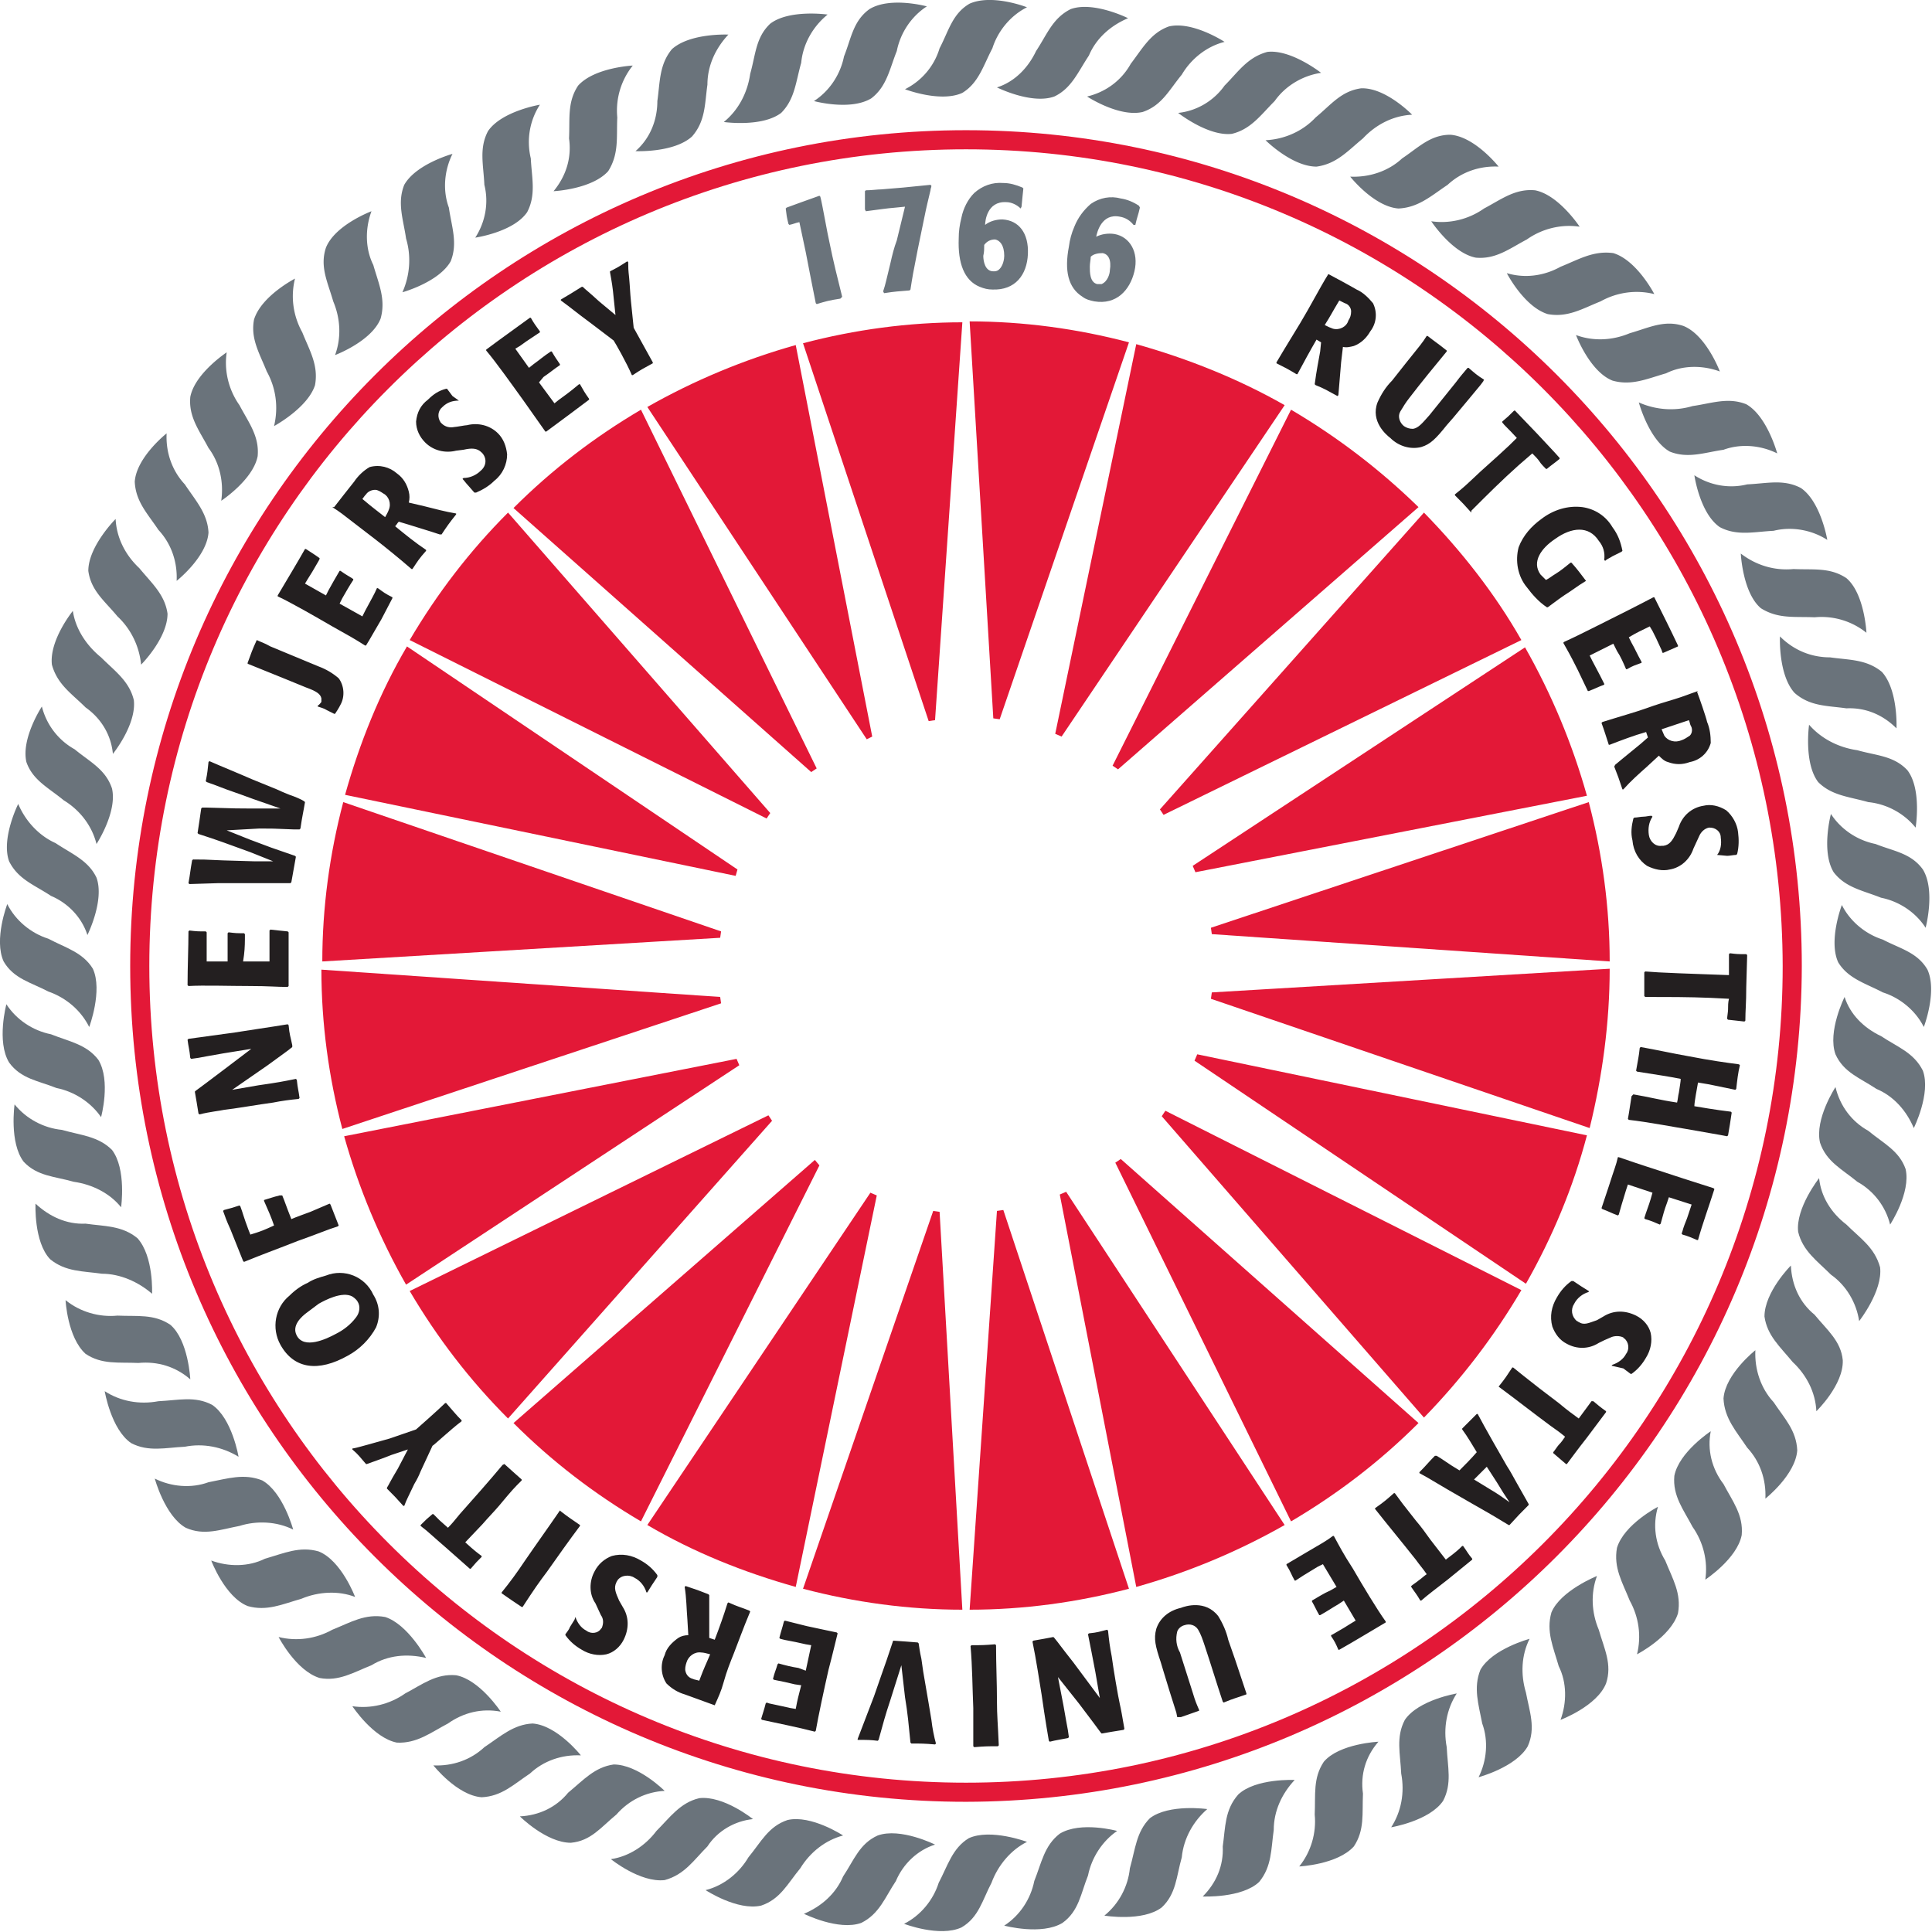 <svg version="1.1" id="Layer_1" xmlns="http://www.w3.org/2000/svg" x="0" y="0" viewBox="0 0 212.2 212.2" xml:space="preserve"><style>.st2{fill:#e31837}.st3{fill-rule:evenodd;clip-rule:evenodd;fill:#6a737b}.st4{fill:none}</style><path d="M145.9 30.1c.4.2 2.6 1.4 3.1 1.7.7.3 1.3.9 1.8 1.5.5 1 .4 2.2-.3 3.1-.4.7-1 1.3-1.8 1.6-.4.1-.8.2-1.2.1l-.2 1.7-.3 3.6-.1.1c-1.1-.6-1.4-.8-2.4-1.2l-.1-.1c.1-.7.1-.9.6-3.6l.1-1-.5-.3c-.7 1.2-1.4 2.5-2.1 3.8h-.1c-1-.6-1.2-.7-2.2-1.2v-.1c1-1.7 2-3.3 2.6-4.3s1.1-1.9 1.6-2.8 1-1.8 1.5-2.6zm.5 6c.7.2 1.5-.2 1.7-.9.2-.3.3-.6.3-1s-.3-.8-.7-.9l-.6-.3c-.9 1.5-.9 1.6-1.6 2.7.4.2.6.3.9.4m16.5 5.8l-.3.4c-.4.5-2.5 3-3 3.6l-.7.8c-1.2 1.5-1.8 2.1-2.8 2.4-1.2.3-2.5-.1-3.4-1-.4-.3-2.2-1.8-1.4-3.9.4-.9.9-1.7 1.6-2.4l1.5-1.9c1.6-2 1.8-2.2 2.3-3h.1c.9.7 1.1.8 2.1 1.6v.1c-1.4 1.7-2.8 3.4-4.1 5.1-.4.5-.7 1-1 1.5-.3.5-.1 1.2.4 1.6.3.2.6.3 1 .3.6-.1 1-.6 1.8-1.5l2.9-3.6c.6-.8.8-1 1.3-1.6h.1c.7.6.9.8 1.7 1.3l-.1.2zm-1.3 14.4c-.8-.9-1-1.1-1.8-1.9v-.1c1-.8 1.1-.9 2.8-2.5l2-1.8c1.1-1 1.3-1.2 2-1.9-1-1.1-1.3-1.3-1.6-1.7v-.1c.6-.5.7-.6 1.3-1.2h.1l2.4 2.5c1.2 1.3 1.8 1.9 2.5 2.7v.1c-.6.5-.8.6-1.4 1.1h-.1c-.1-.1-.6-.6-.7-.8-.2-.3-.5-.6-.8-.9l-1.5 1.3c-1.8 1.6-3.5 3.3-5.2 5v.2zm12.6 7.5c-.5.3-.8.5-1.8 1.2-.8.5-1.6 1.1-2.4 1.7h-.1c-.9-.6-1.6-1.4-2.2-2.2-1-1.2-1.3-2.9-.9-4.4.5-1.3 1.4-2.3 2.5-3.1 1.3-1 2.9-1.5 4.5-1.3 1.4.2 2.6 1 3.3 2.2.6.8.9 1.6 1.1 2.6l-.1.1-1 .5c-.3.2-.6.3-.8.5l-.1-.1c.1-.8-.1-1.5-.6-2.1-1.1-1.7-3-1.5-4.8-.2-1.5 1-2.6 2.5-1.6 3.9l.6.6c.4-.2.6-.4 1.1-.7s1.1-.8 1.6-1.2h.1c.8.9.9 1.1 1.6 2zm3 6.9l-2.6 1.3.3.6c.8 1.5 1 1.9 1.3 2.5v.1c-.8.3-.9.4-1.7.7h-.1l-1.1-2.3c-.9-1.8-1.1-2.1-1.6-3l.1-.1c1.1-.5 1.9-.9 3.7-1.8 2-1 4.6-2.3 6.1-3.1h.1c.9 1.8 1.8 3.6 2.6 5.3v.1c-.7.3-.9.4-1.6.7h-.1l-.1-.3c-.2-.4-.4-.9-.6-1.3l-.4-.8-.3-.5c-1 .5-1.3.6-2.3 1.2l.3.6c.4.7.6 1.2 1.1 2.1v.1c-.8.3-.9.3-1.6.7h-.1c-.3-.7-.6-1.4-1-2l-.4-.8zm9.2 5.3c.2.5 1 2.8 1.1 3.3.3.7.4 1.5.4 2.3-.3 1.1-1.2 1.9-2.3 2.1-.8.3-1.6.3-2.4 0-.4-.1-.7-.4-1-.7l-1.3 1.2c-.9.8-1.8 1.6-2.6 2.5h-.1c-.4-1.2-.5-1.5-.9-2.5l.1-.2c.5-.4.7-.6 2.8-2.3l.8-.7-.2-.6c-1.4.4-2.7.9-4 1.4h-.1c-.4-1.2-.4-1.3-.8-2.4l.1-.1c1.9-.6 3.7-1.1 4.8-1.5s2.1-.7 3.1-1 1.7-.6 2.6-.9l-.1.1zm-3.6 4.8c.4.6 1.2.8 1.9.5.3-.1.6-.3.9-.5.3-.3.3-.8.1-1.1-.1-.2-.1-.4-.2-.6l-3 1c.1.2.2.5.3.7m5.8 13.1c.4-.5.5-1.2.4-1.9 0-.7-.6-1.1-1.2-1.1h-.1c-.5.1-.9.5-1.1 1-.1.2-.5 1.1-.6 1.3-.4 1.2-1.4 2.1-2.6 2.3-.8.2-1.7 0-2.5-.4-.9-.6-1.5-1.6-1.6-2.8-.2-.8-.1-1.6.1-2.4l.1-.1c.3 0 .7-.1 1-.1s.6-.1.9-.1l.1.1c-.4.6-.5 1.3-.4 2 .1.7.7 1.3 1.4 1.2h.2c.7-.1 1-.6 1.4-1.4l.3-.7c.4-1.2 1.4-2.1 2.7-2.3.8-.2 1.7 0 2.5.5.7.6 1.2 1.5 1.3 2.4.1.8.1 1.6-.1 2.4l-.1.1c-.3 0-.7.1-1 .1l-1.1-.1zm-8 15.5v-2.6l.1-.1c1.3.1 1.4.1 3.7.2l2.7.1 2.8.1v-2.3l.1-.1c.8.1.9.1 1.8.1l.1.1-.1 3.5c0 1.8-.1 2.6-.1 3.7l-.1.1c-.8-.1-1-.1-1.8-.2l-.1-.1c0-.2.1-.8.1-1 0-.4 0-.8.1-1.2l-2-.1c-2.4-.1-4.8-.1-7.2-.1l-.1-.1zm-1.2 10.8c1.8.3 2.8.6 4.8.9.1-.4.1-.7.2-1.1.1-.7.2-1.2.2-1.5-.9-.2-2.9-.5-4.8-.8l-.1-.1c.2-1.2.3-1.5.4-2.5l.1-.1c1.7.3 3.5.7 5.2 1 2.6.5 4.1.7 5.6.9l.1.1c-.2.8-.3 1.7-.4 2.6l-.1.1-2.9-.6-1.2-.2c-.1.6-.4 2.1-.4 2.6.6.1 2.3.4 4 .6l.1.1c-.2 1.3-.2 1.4-.4 2.5l-.1.1c-1-.2-2.3-.4-4.5-.8-.7-.1-4.4-.8-6.3-1l-.1-.1c.2-1.1.2-1.3.4-2.5l.2-.2zm2.1 10.8l-2.7-.9-.2.6c-.5 1.6-.6 2-.8 2.7l-.1.1c-.8-.3-.9-.4-1.7-.7l-.1-.1.8-2.4c.6-1.9.8-2.3 1-3.2h.1c1.2.4 2 .7 3.9 1.3 2.1.7 4.9 1.6 6.5 2.1l.1.1c-.6 1.9-1.3 3.8-1.8 5.6h-.1c-.7-.3-.9-.4-1.6-.6l-.1-.1.1-.3c.1-.4.3-.9.5-1.4l.3-.9.2-.6-2.5-.8-.2.6c-.3.8-.4 1.2-.7 2.3l-.1.1c-.7-.3-.9-.4-1.6-.6l-.1-.1c.2-.7.5-1.4.7-2.1l.2-.7zm-4.4 18.9c.6-.2 1.2-.6 1.5-1.2.4-.5.3-1.3-.2-1.7 0 0-.1 0-.1-.1-.4-.2-1-.2-1.4 0-.5.2-.9.4-1.3.6-1.1.7-2.4.7-3.5.1-.8-.4-1.3-1.1-1.6-1.9-.3-1.1-.1-2.2.5-3.2.4-.7.9-1.3 1.6-1.8h.2l.9.6c.3.2.5.3.8.5v.1c-.7.2-1.3.7-1.6 1.3-.4.6-.3 1.4.3 1.9.1 0 .1.1.2.1.6.4 1.1.1 2-.2l.7-.4c1.1-.7 2.4-.7 3.6-.1.8.4 1.4 1.1 1.6 1.9.2.9 0 1.9-.5 2.7-.4.7-.9 1.3-1.6 1.8h-.1l-.8-.6-1.3-.3.1-.1zm-12.5 2.4c.8-1 .9-1.2 1.5-2.1h.1c1 .8 1.1.9 2.9 2.3l2.1 1.6c1.2 1 1.4 1.1 2.2 1.7.9-1.2 1.1-1.5 1.4-1.9h.2c.6.5.7.6 1.4 1.1v.1l-2.1 2.8c-1.1 1.4-1.6 2.1-2.2 2.9h-.1c-.6-.5-.8-.7-1.4-1.2v-.1c.1-.1.5-.7.6-.8.3-.3.5-.6.7-.9-.6-.5-.9-.7-1.6-1.2-1.9-1.4-3.8-2.9-5.7-4.3zm-6.8 7.6c.7.4 1.3.9 2.5 1.6.6-.6 1.3-1.3 1.9-2-.5-.8-1-1.7-1.6-2.5v-.1l1.6-1.6h.1c.6 1.1.8 1.5 1.6 2.9l1.6 2.8c.4.6.7 1.2 1.1 1.9l1.3 2.3v.1c-.9.9-1.2 1.2-2.1 2.2h-.1l-.5-.3c-1.3-.8-2.2-1.3-3.6-2.1l-2.6-1.5-2.2-1.3-.9-.5v-.1c.8-.8 1-1.1 1.7-1.8h.2zm5.5 1.2l-1.4 1.4 1.8 1.1c1 .6 1.1.7 2.1 1.4-.6-.9-.8-1.2-1.4-2.2l-1.1-1.7zm-12.2 4.5c1-.7 1.2-.9 2-1.6h.1c.8 1.1.8 1.1 2.3 3 .6.7 1.1 1.4 1.6 2.1l1.7 2.2c1.2-.9 1.4-1.1 1.8-1.5h.1c.5.7.5.8 1 1.4v.1l-2.7 2.2c-1.4 1.1-2.1 1.6-2.9 2.3h-.1c-.4-.7-.6-.9-1-1.5v-.1c.1-.1.7-.5.8-.6.3-.2.6-.5.9-.7-.4-.6-.7-.9-1.2-1.6-1.5-1.9-3-3.7-4.5-5.6l.1-.1zm-4.3 8.7l-1.5-2.5-.6.3c-1.5.9-1.8 1.1-2.4 1.5h-.1c-.4-.7-.4-.9-.9-1.7v-.1l2.2-1.3c1.7-1 2.1-1.2 2.9-1.8h.1c.6 1.1 1 1.9 2.1 3.6 1.1 1.9 2.6 4.4 3.6 5.8v.1c-1.7 1-3.5 2.1-5.1 3h-.1c-.3-.7-.4-.9-.8-1.5v-.1l.2-.1 1.2-.7.8-.5.5-.3c-.6-1-.7-1.2-1.3-2.2l-.6.4c-.7.4-1.1.7-2 1.2h-.1c-.4-.7-.4-.8-.8-1.5v-.1c.7-.4 1.3-.8 2-1.1l.7-.4zm-17.5 14.3l-.1-.5c-.2-.6-1.2-3.8-1.4-4.5l-.3-1c-.6-1.8-.8-2.6-.5-3.7.4-1.2 1.4-2 2.7-2.3.5-.2 2.7-.9 4.1.9.5.8.9 1.7 1.1 2.6l.8 2.3 1.2 3.6v.1c-1.1.4-1.3.4-2.5.9l-.1-.1c-.7-2.1-1.3-4.1-2-6.2-.2-.6-.4-1.2-.7-1.7-.3-.5-.9-.7-1.5-.5-.4.1-.7.4-.8.7-.2.8-.1 1.6.3 2.3l1.4 4.4c.3 1 .4 1.2.7 1.9v.1c-.9.3-1.1.4-2 .7h-.4zm-8.5-2.1l-.5-2.9c-.4-2.1-.5-2.6-.8-4.1l.1-.1c1-.1 1.2-.2 2-.4l.1.1c.1 1 .2 1.8.4 2.8.2 1.5.7 4.4.9 5.3.1.4.3 1.5.5 2.7l-.1.1c-1.2.2-1.3.2-2.4.4l-.1-.1c-.6-.8-.8-1.1-2.4-3.2l-2.3-2.9.6 3.1.3 1.7c.2 1 .2 1.1.3 1.8l-.1.1c-1 .2-1.2.2-2 .4l-.1-.1c-.4-2.3-.7-4.4-.8-5.1-.2-1.2-.6-3.9-1-5.8l.1-.1c1.1-.2 1.2-.2 2.2-.4l.1.1c.5.6.6.8 2.1 2.7l2.9 3.9zm-14.1-5.8c1.1 0 1.4 0 2.6-.1l.1.1c0 2.1.1 4.1.1 6.2 0 1.5.1 2.4.2 4.8l-.1.1c-1.1 0-1.4 0-2.6.1l-.1-.1v-4.2c-.1-2.3-.1-4.5-.3-6.8l.1-.1zm-8.6-.5c1.3.1 1.6.1 2.7.2l.1.1c.1.6.1.8.3 1.7l.2 1.4.6 3.5.3 1.8c.1.9.3 1.9.5 2.6l-.1.1c-1.2-.1-1.5-.1-2.6-.1l-.1-.1c-.2-2-.3-3.2-.6-5l-.4-3.5-1.2 3.8c-.6 1.8-.8 2.6-1.3 4.4l-.1.1c-.8-.1-1.1-.1-2.2-.1v-.1c.3-.8.3-.8 1.8-4.7l.8-2.3c.5-1.4.6-1.7 1.3-3.8zm-9.6 3.3l.6-2.8-.6-.1c-1.7-.4-2.1-.4-2.8-.6l-.1-.1c.2-.8.3-1 .5-1.8l.1-.1 2.4.6c1.9.4 2.3.5 3.3.7l.1.1c-.3 1.2-.5 2.1-1 4-.5 2.2-1.1 5-1.4 6.7l-.1.1c-1.9-.5-4-.9-5.8-1.3l-.1-.1c.2-.7.3-.9.5-1.7l.1-.1.3.1 1.4.3.9.2.6.1c.2-1.1.3-1.4.6-2.6l-.7-.1c-.8-.2-1.3-.3-2.3-.5l-.1-.1c.2-.8.3-.9.5-1.6l.1-.1c.7.2 1.5.4 2.2.5l.8.3zm-10 3.8l-3.3-1.2c-.7-.2-1.4-.6-2-1.2-.6-.9-.7-2.1-.2-3.1.2-.8.8-1.4 1.5-1.9.3-.2.7-.3 1.1-.3l-.1-1.7c-.1-1.2-.1-2.4-.3-3.6l.1-.1c1.2.4 1.5.5 2.5.9l.1.1v4.7l.6.2c.5-1.3 1-2.7 1.4-4l.1-.1c1.1.5 1.3.5 2.3.9l.1.1c-.8 1.9-1.4 3.6-1.8 4.6s-.8 2-1.1 3.1-.6 1.7-1 2.6zm-1.5-5.8c-.7-.1-1.4.4-1.6 1.1-.1.3-.2.7-.1 1 .1.4.4.7.8.8.2.1.4.1.7.2.6-1.6.7-1.7 1.2-2.9-.4-.1-.7-.2-1-.2m-13.8-3.9c.2.6.6 1.2 1.2 1.5.5.4 1.3.3 1.6-.2l.1-.1c.2-.5.2-1-.1-1.4-.1-.2-.5-1.1-.6-1.3-.7-1-.7-2.4-.1-3.5.4-.8 1.1-1.4 1.9-1.7 1.1-.3 2.2-.1 3.2.5.7.4 1.3.9 1.8 1.6v.2l-.6.9c-.2.3-.3.5-.5.8H71c-.2-.7-.7-1.3-1.3-1.6-.6-.4-1.5-.3-1.9.3 0 .1-.1.1-.1.2-.3.6-.1 1.1.3 2l.4.7c.7 1.1.7 2.4.1 3.6-.4.8-1.1 1.4-1.9 1.6-.9.2-1.9 0-2.7-.5-.7-.4-1.3-.9-1.8-1.6v-.1c.2-.3.4-.5.5-.8l.5-.8.1-.3zM61.6 166c.9.7 1.1.8 2.1 1.5v.1c-1.2 1.6-2.4 3.3-3.6 5-.9 1.2-1.4 1.9-2.7 3.9h-.1c-.9-.6-1.2-.8-2.2-1.5v-.1c.9-1.1 1.7-2.2 2.5-3.4 1.3-1.9 2.6-3.7 3.9-5.6l.1.1zm-6.2-5.2c.9.8 1.1 1 1.9 1.7v.1c-.9.9-1 1-2.5 2.8-.6.7-1.2 1.3-1.8 2l-1.9 2c1.1 1 1.4 1.2 1.8 1.5v.1c-.6.6-.6.6-1.2 1.3h-.1L49 170c-1.4-1.2-2-1.8-2.8-2.4v-.1c.6-.6.7-.7 1.3-1.2h.1l.7.7.9.8c.5-.5.8-.9 1.3-1.5 1.6-1.8 3.2-3.6 4.7-5.4l.2-.1zm-9.7-3.8s2.5-2.2 3.2-2.9h.1c.8.9 1 1.2 1.7 1.9v.1c-1.2.9-3 2.6-3.2 2.7l-1.3 2.8c-.2.5-.4.9-.7 1.4-.7 1.5-.8 1.6-1.1 2.4h-.1c-.8-.9-1-1.1-1.8-1.9v-.1c.2-.3.3-.6 1.2-2.1l1.1-2.1-1.8.6c-1 .4-1.6.6-2.7 1h-.1c-.7-.8-.8-1-1.5-1.6v-.1c.6-.1.8-.2 1.6-.4l2.5-.7 2.9-1zm-13.9-14.7c.6-.6 1.3-1.1 2-1.4.6-.4 1.3-.6 2-.8 2-.8 4.3.1 5.2 2.1.7 1.1.8 2.4.3 3.6-.7 1.3-1.8 2.4-3.1 3.1-3.2 1.8-5.9 1.5-7.4-1.2-1-1.8-.6-4.1 1-5.4m2 1.8c-.7.5-1.8 1.5-1.2 2.6.8 1.5 3.2.4 4.3-.2.8-.4 1.6-1 2.2-1.8.4-.5.5-1.2.2-1.7-.1-.2-.3-.4-.6-.6-1.1-.6-3 .4-3.7.8l-1.2.9M31 131.3c.3.7.4 1.1 1 2.6.7-.3 1.3-.5 2.1-.8l2.1-.9.1.1c.4 1 .5 1.3.9 2.3l-.1.1c-1 .3-2.4.9-4.4 1.6-2.8 1.1-3.7 1.4-5.9 2.3l-.1-.1-.6-1.5-.8-2c-.5-1.1-.5-1.2-.8-2l.1-.1c.8-.2 1.1-.3 1.7-.5l.1.1c.3.8.3 1 .9 2.6l.2.5c1.3-.4 1.5-.5 2.6-1-.3-.9-.7-1.8-1.1-2.7v-.1c.7-.2.9-.3 1.7-.5h.3zm-5.5-11.6l2.9-.5c2.1-.3 2.6-.4 4.1-.7l.1.1c.1 1 .2 1.2.3 2l-.1.1c-1 .1-1.8.2-2.8.4-1.5.2-4.4.7-5.4.8-.4.1-1.5.2-2.7.5l-.1-.1c-.2-1.2-.2-1.3-.4-2.4l.1-.1c.8-.6 1.1-.8 3.2-2.4l2.9-2.2-3.1.5-1.7.3c-1 .2-1.1.2-1.8.3l-.1-.1c-.1-1-.2-1.2-.3-2l.1-.1 5.1-.7c1.2-.2 4-.6 5.8-.9l.1.1c.1 1.1.2 1.2.4 2.2v.2c-.6.5-.8.6-2.7 2l-3.9 2.7zm1.2-14.1h2.9v-3.4l.1-.1c.8.1 1 .1 1.9.2l.1.1v5.9l-.1.1c-1.2 0-2.1-.1-4.1-.1-2.2 0-5.2-.1-6.8 0l-.1-.1c0-2 .1-4.1.1-5.9l.1-.1c.8.1 1 .1 1.8.1l.1.1v3.2H25v-3.1l.1-.1c.8.1.9.1 1.7.1l.1.1c0 .8 0 1.5-.1 2.3l-.1.7zm-1.8-14.4l2.5 1 2.4.9 2.6.9.1.1c-.2 1.2-.3 1.6-.5 2.8l-.1.1H24l-3.2.1-.1-.1c.2-1.1.2-1.4.4-2.5l.1-.1c1 0 1.3 0 3.3.1l3.4.1H30l-2.5-1c-2.5-.9-3.5-1.3-5.7-2l-.1-.1c.2-1.2.2-1.4.4-2.7l.1-.1h.5c3.1.1 3.4.1 5.5.1h2.6l-2.3-.8c-.9-.3-1.9-.7-2.8-1s-2.1-.8-3-1.1l-.1-.1c.2-1 .2-1.2.3-2.1l.1-.1c1.6.7 3.1 1.3 4.7 2l2.7 1.1c.4.2.9.4 1.4.6.6.2 1.3.5 1.6.7l.1.1c-.2 1.2-.3 1.5-.5 2.9l-.1.1h-.6c-2.3-.1-2.5-.1-3.8-.1l-3.6.2zm3.3-20.9c.4.2.8.3 1.5.7l5.3 2.2c.8.3 1.5.7 2.2 1.3.6.8.7 2 .2 2.9-.2.4-.4.7-.6 1h-.1l-.8-.4c-.3-.2-.7-.3-1-.4v-.1c.2-.1.3-.3.4-.4v-.4c-.1-.5-.6-.8-1.7-1.2l-2.2-.9-4.2-1.7v-.1c.4-1.1.5-1.4 1-2.5zm9.1-4l2.5 1.4.3-.6c.8-1.5 1-1.8 1.3-2.5h.1c.7.5.8.6 1.6 1v.1L41.9 68c-1 1.7-1.2 2.1-1.7 2.9h-.1c-1.1-.7-1.8-1.1-3.6-2.1-1.9-1.1-4.5-2.6-6-3.3v-.1c1-1.7 2.1-3.5 3-5.1h.1c.6.4.8.5 1.5 1v.1l-.1.2-.7 1.2-.5.8-.3.5 2.3 1.3.3-.6c.4-.7.6-1.1 1.2-2.1h.1c.7.5.8.5 1.4.9v.1c-.4.6-.8 1.3-1.2 2l-.3.6zm-.6-10.6c.3-.4 1.8-2.3 2.2-2.8.4-.6 1-1.2 1.7-1.6 1.1-.3 2.2 0 3 .7.7.5 1.1 1.2 1.3 2 .1.4.1.8 0 1.2l1.7.4c1.2.3 2.3.6 3.5.8v.1c-.8 1-1 1.3-1.6 2.2h-.2c-.6-.2-.9-.3-3.5-1.1l-1-.3c-.2.2-.2.3-.4.5 1.1.9 2.2 1.8 3.4 2.6v.1c-.8.9-.9 1.1-1.5 2h-.1c-1.5-1.3-3-2.5-3.9-3.2s-1.7-1.3-2.6-2-1.4-1.1-2.2-1.6h.2zm6 .3c.3-.7 0-1.5-.6-1.8-.3-.2-.6-.4-.9-.4-.4 0-.8.2-1 .5-.2.2-.3.4-.4.5 1.3 1.1 1.5 1.2 2.5 2 .1-.2.3-.5.4-.8m7.7-12c-.7 0-1.3.2-1.8.7-.5.4-.6 1.1-.2 1.7l.1.1c.4.4.9.5 1.4.4.2 0 1.2-.2 1.4-.2 1.2-.3 2.5 0 3.4.9.6.6.9 1.4 1 2.3 0 1.1-.5 2.2-1.4 2.9-.6.6-1.3 1-2 1.3h-.2l-.7-.8c-.2-.2-.4-.5-.6-.7l.1-.1c.7 0 1.4-.3 1.9-.8.6-.5.7-1.3.2-1.9l-.1-.1c-.5-.5-1.1-.5-2-.3l-.8.1c-1.2.3-2.5 0-3.4-.9-.6-.6-1-1.4-1-2.3.1-1 .5-1.8 1.3-2.4.6-.6 1.2-1 2-1.2h.1l.6.8.7.5zm8.8-2l1.7 2.3.5-.4c1.4-1 1.7-1.3 2.2-1.7h.1c.4.7.5.9 1 1.6v.1l-2 1.5c-1.6 1.2-1.9 1.4-2.7 2h-.1c-.7-1-1.2-1.7-2.4-3.4-1.3-1.8-3-4.2-4.1-5.5v-.1c1.6-1.2 3.3-2.4 4.8-3.5h.1c.4.7.5.8 1 1.5v.1l-.3.2-1.2.8-.7.5-.5.3 1.5 2.1.5-.4c.7-.5 1-.8 1.9-1.4h.1c.4.7.5.8.9 1.4v.1c-.6.4-1.2.9-1.8 1.3l-.5.6zm10.4-6s1.6 2.9 2.1 3.8v.1c-1.1.6-1.3.7-2.2 1.3h-.1c-.6-1.4-1.8-3.5-2-3.8l-2.5-1.9-1.2-.9c-1.3-1-1.4-1.1-2.1-1.6v-.1c1-.6 1.2-.7 2.3-1.4h.1c.3.3.6.5 1.8 1.6l1.8 1.5-.2-1.9c-.1-1.1-.2-1.7-.4-2.8v-.1c1-.5 1.1-.6 1.9-1.1l.1.1c0 .6 0 .8.1 1.7.1 1.1.1 1.6.2 2.6l.3 2.9z" fill="#231f20"/><path d="M92.3 32.8c-1.3.2-1.6.3-2.6.6l-.1-.1c-.4-2-.7-3.5-1.1-5.6-.2-.9-.5-2.4-.7-3.3-.5.1-.6.2-1.1.3l-.1-.1c-.2-.8-.2-.9-.3-1.7l.1-.1c1.4-.5 1.6-.6 3.6-1.3l.1.1c.2.7.8 4.2 1 5 .4 2 .9 4 1.4 6l-.2.2zm7.1-10.1l-1 .1c-1.2.1-1.7.2-3.3.4L95 23v-2l.1-.1c.6 0 1.3-.1 1.7-.1l2.4-.2 3-.3.1.1c0 .2-.1.3-.1.5-.3 1.3-.4 1.6-.7 3.1l-.7 3.4c-.5 2.5-.6 3.1-.8 4.4l-.1.1c-1.2.1-1.5.1-2.8.3L97 32c.3-.9.3-1.1.8-3.1.2-.9.4-1.7.7-2.5l.9-3.7zm12.7.2c-.4-.4-1-.7-1.6-.7-2.1-.1-2.3 2.1-2.3 2.5.5-.4 1.2-.6 1.9-.6 1.8.1 2.9 1.5 2.8 3.8s-1.4 4-3.9 3.9c-.5 0-.9-.1-1.4-.3-1.7-.7-2.4-2.6-2.3-5.3 0-.8.1-1.5.3-2.3.2-1 .7-2 1.4-2.7.9-.8 2-1.2 3.2-1.1.7 0 1.4.2 2.1.5l.1.1c-.1.9-.1 1-.2 2l-.1.2zm-4.1 5.2c0 .6.2 1.7 1.1 1.7.2 0 .3 0 .5-.1.6-.4.7-1.3.7-1.6 0-1.2-.5-1.7-1-1.8-.5 0-.9.2-1.2.6 0 .4 0 .8-.1 1.2m16.5-3.4c-.4-.5-.9-.8-1.5-.9-2-.4-2.5 1.7-2.6 2.2.6-.3 1.3-.4 2-.3 1.7.3 2.7 2 2.2 4.1s-2 3.7-4.4 3.3c-.5-.1-.9-.2-1.3-.5-1.6-1-2-2.9-1.5-5.5.1-.8.3-1.5.6-2.2.4-1 1-1.8 1.8-2.5 1-.7 2.2-.9 3.3-.6.7.1 1.4.4 2 .8l.1.2c-.2.9-.3 1-.5 1.9h-.2zm-4.8 4.6c0 .6 0 1.7.8 1.9h.5c.7-.3.9-1.2.9-1.5.2-1.2-.2-1.8-.8-1.9-.5 0-1 .1-1.3.4 0 .3-.1.7-.1 1.1" fill="#6a737b"/><path class="st2" d="M106.1 197.9c-50.7 0-91.8-41.1-91.8-91.8s41.1-91.8 91.8-91.8 91.8 41.1 91.8 91.8c-.1 50.7-41.2 91.7-91.8 91.8m0-181.5c-49.6 0-89.7 40.2-89.7 89.7s40.2 89.7 89.7 89.7 89.7-40.2 89.7-89.7c-.1-49.5-40.2-89.7-89.7-89.7"/><path class="st3" d="M5.3 108.9c-1.9-1-3.8-1.4-4.9-3.3-1.1-2.4.4-6.3.4-6.3.9 1.8 2.6 3.2 4.5 3.8 1.9 1 3.8 1.5 4.9 3.3 1.1 2.4-.4 6.4-.4 6.4-.9-1.8-2.5-3.2-4.5-3.9"/><path class="st4" d="M0 0h212.2v212.2H0z"/><path class="st3" d="M5.6 98.4C3.8 97.2 2 96.6 1 94.6c-.9-2.5 1-6.3 1-6.3.8 1.9 2.3 3.5 4.1 4.3 1.8 1.2 3.6 1.9 4.5 3.8.9 2.5-1 6.3-1 6.3-.6-1.9-2.1-3.5-4-4.3M7 87.9c-1.7-1.4-3.4-2.2-4.1-4.2-.6-2.6 1.7-6.1 1.7-6.1.5 2 1.8 3.7 3.6 4.7 1.7 1.4 3.4 2.2 4.1 4.3.6 2.6-1.7 6.1-1.7 6.1-.5-2-1.8-3.7-3.6-4.8m2.4-10.2c-1.5-1.5-3.1-2.5-3.7-4.7-.3-2.7 2.3-5.9 2.3-5.9.3 2 1.5 3.8 3.1 5.1 1.5 1.5 3.1 2.6 3.6 4.7.3 2.7-2.3 5.9-2.3 5.9-.2-2.1-1.3-3.9-3-5.1m3.5-10c-1.4-1.7-2.9-2.8-3.2-5 0-2.7 3-5.7 3-5.7.1 2.1 1.1 4 2.6 5.4 1.4 1.7 2.8 2.9 3.1 5 0 2.7-2.9 5.6-2.9 5.6-.2-2-1.1-3.9-2.6-5.3m4.5-9.5c-1.2-1.8-2.5-3.1-2.6-5.3.2-2.7 3.5-5.3 3.5-5.3-.1 2.1.6 4.1 2 5.6 1.2 1.8 2.5 3.2 2.6 5.3-.2 2.7-3.5 5.3-3.5 5.3.1-2.1-.6-4.1-2-5.6m5.5-9c-1-1.9-2.2-3.4-2-5.6.5-2.6 4-4.9 4-4.9-.3 2 .2 4.1 1.4 5.8 1 1.9 2.2 3.4 2 5.6-.5 2.6-4 4.9-4 4.9.3-2.1-.2-4.2-1.4-5.8m6.4-8.4c-.8-2-1.8-3.6-1.4-5.7.8-2.6 4.5-4.5 4.5-4.5-.5 2-.2 4.1.8 5.9.8 2 1.8 3.6 1.4 5.8-.8 2.5-4.5 4.5-4.5 4.5.5-2.1.2-4.2-.8-6m7.3-7.7c-.6-2.1-1.5-3.8-.8-5.9 1-2.5 5-4 5-4-.7 1.9-.7 4.1.2 5.9.6 2.1 1.4 3.8.8 5.9-1 2.5-5 4-5 4 .7-1.9.6-4-.2-5.9m8-6.9c-.3-2.1-1-3.9-.2-5.9 1.3-2.3 5.3-3.4 5.3-3.4-.9 1.8-1.1 4-.4 5.9.3 2.1 1 3.9.2 5.9-1.3 2.3-5.3 3.4-5.3 3.4.8-1.8 1-3.9.4-5.9m8.6-5.9c-.1-2.2-.6-4 .4-5.9 1.5-2.2 5.7-2.9 5.7-2.9-1.1 1.7-1.5 3.8-1 5.9.1 2.1.6 4-.4 5.9-1.5 2.2-5.7 2.8-5.7 2.8 1.1-1.7 1.5-3.8 1-5.8m9.3-5.1c.1-2.2-.2-4 1-5.8 1.8-2 6-2.2 6-2.2a7.89 7.89 0 00-1.7 5.7c-.1 2.2.2 4-1 5.9-1.8 2-6 2.2-6 2.2 1.4-1.7 2-3.7 1.7-5.8m9.7-4.1c.3-2.1.2-4 1.6-5.7 2-1.8 6.2-1.6 6.2-1.6-1.4 1.5-2.3 3.4-2.3 5.5-.3 2.1-.2 4-1.7 5.7-2 1.8-6.2 1.6-6.2 1.6 1.6-1.4 2.4-3.4 2.4-5.5m10.2-3c.6-2.1.6-4 2.2-5.5 2.1-1.6 6.3-1 6.3-1-1.6 1.3-2.7 3.2-2.9 5.3-.6 2.1-.7 4-2.2 5.5-2.1 1.6-6.3 1-6.3 1 1.6-1.3 2.6-3.2 2.9-5.3m10.3-1.9c.8-2 1-3.9 2.8-5.2 2.3-1.4 6.3-.3 6.3-.3-1.7 1.1-2.9 2.9-3.3 4.9-.8 2-1.1 3.9-2.8 5.2-2.3 1.4-6.3.3-6.3.3 1.7-1.1 2.9-2.9 3.3-4.9m10.5-.9c1-1.9 1.4-3.8 3.3-4.9 2.5-1.1 6.3.4 6.3.4-1.8.9-3.2 2.6-3.8 4.5-1 1.9-1.5 3.8-3.3 4.9-2.4 1.1-6.3-.4-6.3-.4 1.8-.9 3.2-2.5 3.8-4.5"/><path class="st4" d="M0 0h212.2v212.2H0z"/><path class="st3" d="M113.8 5.6c1.2-1.8 1.8-3.6 3.8-4.6 2.5-.9 6.3 1 6.3 1-1.9.8-3.5 2.2-4.3 4.1-1.2 1.8-1.9 3.6-3.8 4.5-2.5.9-6.3-1-6.3-1 1.9-.6 3.4-2.1 4.3-4M124.2 7c1.3-1.7 2.2-3.4 4.2-4.1 2.6-.6 6.1 1.7 6.1 1.7-2 .5-3.7 1.9-4.7 3.6-1.4 1.7-2.2 3.4-4.3 4.1-2.6.6-6.1-1.7-6.1-1.7 2.1-.5 3.8-1.8 4.8-3.6m10.3 2.4c1.5-1.5 2.5-3.1 4.7-3.7 2.6-.3 5.9 2.3 5.9 2.3-2 .3-3.9 1.4-5.1 3.1-1.5 1.5-2.6 3.1-4.7 3.6-2.6.3-5.9-2.3-5.9-2.3 2-.2 3.9-1.3 5.1-3m10 3.5c1.7-1.4 2.8-2.9 5-3.2 2.7-.1 5.6 2.9 5.6 2.9-2.1.1-4 1.1-5.4 2.6-1.7 1.4-2.9 2.8-5.1 3.1-2.7 0-5.6-2.9-5.6-2.9 2.1-.1 4.1-1 5.5-2.5m9.5 4.5c1.8-1.2 3.1-2.6 5.3-2.6 2.7.2 5.3 3.5 5.3 3.5-2.1-.1-4.1.6-5.6 2-1.8 1.2-3.2 2.5-5.4 2.6-2.7-.2-5.3-3.5-5.3-3.5 2.1.1 4.2-.6 5.7-2m9 5.5c1.9-1 3.4-2.2 5.6-2 2.6.5 4.9 4 4.9 4-2-.3-4.1.2-5.8 1.4-1.9 1-3.4 2.2-5.6 2-2.6-.5-4.9-4-4.9-4 2 .3 4.1-.2 5.8-1.4m8.4 6.4c2-.8 3.6-1.8 5.8-1.5 2.6.8 4.5 4.5 4.5 4.5-2-.5-4.1-.2-5.9.8-2 .8-3.6 1.8-5.8 1.4-2.6-.8-4.5-4.5-4.5-4.5 2 .6 4.1.3 5.9-.7m7.6 7.3c2.1-.6 3.8-1.5 5.9-.8 2.5 1 4 5 4 5-1.9-.7-4.1-.7-5.9.2-2.1.6-3.8 1.4-5.9.8-2.5-1-4-5-4-5 1.9.7 4 .6 5.9-.2m6.9 8c2.1-.3 3.9-1 5.9-.2 2.3 1.3 3.4 5.4 3.4 5.4-1.8-.9-4-1.1-5.9-.4-2.1.3-3.9 1-5.9.2-2.3-1.3-3.4-5.4-3.4-5.4 1.8.8 3.9 1 5.9.4m6 8.6c2.2-.1 4-.6 5.9.4 2.2 1.5 2.9 5.7 2.9 5.7-1.7-1.1-3.9-1.5-5.9-1-2.1.1-4 .6-5.9-.4-2.2-1.5-2.8-5.7-2.8-5.7 1.7 1.1 3.8 1.5 5.8 1m5.1 9.3c2.2.1 4-.2 5.8 1 2 1.7 2.2 6 2.2 6a7.89 7.89 0 00-5.7-1.7c-2.2-.1-4 .2-5.9-1-2-1.7-2.2-6-2.2-6 1.7 1.3 3.7 1.9 5.8 1.7m4 9.7c2.1.3 4 .2 5.7 1.6 1.8 2 1.6 6.2 1.6 6.2-1.5-1.5-3.4-2.3-5.5-2.2-2.1-.3-4-.2-5.7-1.7-1.8-2-1.6-6.2-1.6-6.2 1.5 1.5 3.4 2.3 5.5 2.3m3 10.2c2.1.6 4 .6 5.5 2.2 1.6 2.1.9 6.3.9 6.3-1.3-1.6-3.2-2.6-5.2-2.8-2.1-.6-4-.7-5.5-2.2-1.6-2.1-1-6.3-1-6.3 1.3 1.5 3.2 2.5 5.3 2.8m2 10.3c2 .8 3.9 1 5.2 2.8 1.4 2.3.3 6.4.3 6.4-1.1-1.7-2.9-2.9-4.9-3.3-2-.8-3.9-1.1-5.2-2.8-1.4-2.3-.3-6.4-.3-6.4 1.1 1.7 2.9 2.9 4.9 3.3m.8 10.5c1.9 1 3.8 1.4 4.9 3.3 1.1 2.4-.4 6.3-.4 6.3-.9-1.8-2.6-3.2-4.5-3.8-1.9-1-3.8-1.5-4.9-3.3-1.1-2.4.4-6.3.4-6.3.9 1.8 2.6 3.2 4.5 3.8"/><path class="st4" d="M0 0h212.2v212.2H0z"/><path class="st3" d="M206.6 113.8c1.8 1.2 3.6 1.8 4.6 3.8.9 2.5-1 6.3-1 6.3-.8-1.9-2.2-3.5-4.1-4.3-1.8-1.2-3.6-1.8-4.5-3.8-.9-2.5 1-6.3 1-6.3.6 1.9 2.1 3.4 4 4.3m-1.4 10.4c1.7 1.4 3.4 2.2 4.1 4.2.6 2.6-1.7 6.1-1.7 6.1-.5-2-1.8-3.7-3.6-4.7-1.7-1.4-3.4-2.2-4.1-4.3-.6-2.6 1.7-6.1 1.7-6.1.5 2.1 1.8 3.8 3.6 4.8m-2.4 10.3c1.5 1.5 3.1 2.5 3.7 4.7.3 2.6-2.3 5.9-2.3 5.9-.3-2-1.4-3.9-3.1-5.1-1.5-1.5-3.1-2.6-3.6-4.7-.3-2.6 2.3-5.9 2.3-5.9.2 2 1.3 3.8 3 5.1m-3.5 9.9c1.4 1.7 2.9 2.9 3.1 5 .1 2.7-2.9 5.6-2.9 5.6-.1-2.1-1.1-4-2.6-5.4-1.4-1.7-2.8-2.9-3.1-5 0-2.7 2.9-5.6 2.9-5.6.1 2.2 1 4.1 2.6 5.4m-4.5 9.6c1.2 1.8 2.5 3.1 2.6 5.3-.2 2.7-3.5 5.3-3.5 5.3.1-2.1-.6-4.1-2-5.6-1.2-1.8-2.5-3.2-2.6-5.4.2-2.7 3.5-5.3 3.5-5.3-.1 2.1.6 4.2 2 5.7m-5.5 9c1 1.9 2.2 3.4 2 5.6-.5 2.6-4 4.9-4 4.9.3-2-.2-4.1-1.4-5.8-1-1.9-2.2-3.4-2-5.6.5-2.6 4-4.9 4-4.9-.4 2 .1 4.1 1.4 5.8m-6.4 8.4c.8 2 1.8 3.6 1.4 5.8-.8 2.6-4.5 4.5-4.5 4.5.5-2 .2-4.1-.8-5.9-.8-2-1.8-3.6-1.4-5.8.8-2.6 4.5-4.5 4.5-4.5-.6 2-.3 4.1.8 5.9m-7.3 7.6c.6 2.1 1.5 3.8.8 5.9-1 2.5-5 4-5 4 .7-1.9.7-4.1-.2-5.9-.6-2.1-1.4-3.8-.8-5.9 1-2.4 5-4 5-4-.7 1.9-.6 4 .2 5.9m-8 6.9c.4 2.1 1.1 3.9.2 5.9-1.3 2.3-5.4 3.4-5.4 3.4.9-1.8 1.1-4 .4-5.9-.4-2.1-1-3.9-.2-5.9 1.3-2.3 5.4-3.4 5.4-3.4-.9 1.8-1 3.9-.4 5.9m-8.7 6c.1 2.2.6 4-.4 5.9-1.5 2.2-5.7 2.9-5.7 2.9 1.1-1.7 1.5-3.8 1.1-5.9-.1-2.2-.6-4 .4-5.9 1.5-2.2 5.7-2.9 5.7-2.9-1.1 1.7-1.5 3.8-1.1 5.9m-9.2 5.1c-.1 2.2.2 4-1 5.8-1.8 2-6 2.2-6 2.2 1.3-1.6 1.9-3.7 1.7-5.7.1-2.2-.2-4 1-5.8 1.7-2 6-2.2 6-2.2-1.4 1.6-2 3.6-1.7 5.7m-9.8 4c-.3 2.1-.2 4-1.6 5.7-1.9 1.8-6.2 1.6-6.2 1.6 1.5-1.5 2.3-3.4 2.2-5.5.3-2.1.2-4 1.7-5.7 1.9-1.8 6.2-1.6 6.2-1.6-1.4 1.5-2.3 3.4-2.3 5.5m-10.1 3c-.6 2.1-.6 4-2.2 5.5-2.1 1.6-6.3.9-6.3.9 1.6-1.3 2.6-3.2 2.8-5.2.6-2.1.7-4 2.2-5.5 2.1-1.6 6.3-1 6.3-1-1.5 1.3-2.6 3.2-2.8 5.3m-10.3 2c-.8 2-1 3.9-2.8 5.2-2.3 1.4-6.4.3-6.4.3 1.7-1.1 2.9-2.9 3.3-4.9.8-2 1.1-3.9 2.8-5.2 2.3-1.4 6.3-.3 6.3-.3-1.6 1.1-2.8 2.9-3.2 4.9m-10.6.8c-1 1.9-1.4 3.8-3.3 4.9-2.4 1.1-6.3-.4-6.3-.4 1.8-.9 3.2-2.6 3.8-4.5 1-1.9 1.5-3.8 3.3-4.9 2.4-1.1 6.4.4 6.4.4-1.8.9-3.2 2.6-3.9 4.5"/><path class="st4" d="M0 0h212.2v212.2H0z"/><path class="st3" d="M98.4 206.6c-1.2 1.8-1.8 3.6-3.8 4.6-2.5.9-6.3-1-6.3-1 1.9-.8 3.5-2.2 4.3-4.1 1.2-1.8 1.8-3.6 3.8-4.5 2.5-.9 6.3 1 6.3 1-1.9.6-3.5 2.1-4.3 4m-10.5-1.4c-1.4 1.7-2.2 3.4-4.3 4.1-2.6.6-6.1-1.7-6.1-1.7 2-.5 3.7-1.9 4.7-3.6 1.4-1.7 2.2-3.4 4.3-4.1 2.6-.6 6.1 1.7 6.1 1.7-1.9.5-3.6 1.8-4.7 3.6m-10.2-2.4c-1.5 1.5-2.5 3.1-4.7 3.7-2.7.3-5.9-2.3-5.9-2.3 2-.3 3.8-1.5 5-3.1 1.5-1.5 2.6-3.1 4.7-3.6 2.7-.3 5.9 2.3 5.9 2.3-2 .2-3.9 1.3-5 3m-10-3.5c-1.7 1.4-2.8 2.9-5 3.1-2.7 0-5.6-2.9-5.6-2.9 2.1-.1 4-1 5.3-2.6 1.7-1.4 2.9-2.8 5-3.1 2.7 0 5.6 2.9 5.6 2.9-2 .1-3.9 1-5.3 2.6m-9.5-4.5c-1.8 1.2-3.1 2.5-5.3 2.6-2.7-.2-5.3-3.5-5.3-3.5 2.1.1 4.1-.6 5.6-2 1.8-1.2 3.2-2.5 5.3-2.6 2.7.2 5.3 3.5 5.3 3.5-2.1-.1-4.1.6-5.6 2m-9-5.5c-1.9 1-3.4 2.2-5.6 2.1-2.6-.5-4.9-4-4.9-4 2 .3 4.1-.2 5.8-1.4 1.9-1 3.4-2.2 5.6-2 2.6.5 4.9 4 4.9 4-2.1-.4-4.1.1-5.8 1.3m-8.4-6.4c-2 .8-3.6 1.8-5.7 1.4-2.6-.8-4.5-4.5-4.5-4.5 2 .5 4.1.2 5.9-.8 2-.8 3.6-1.8 5.8-1.4 2.5.8 4.5 4.5 4.5 4.5-2.1-.5-4.2-.3-6 .8m-7.7-7.3c-2.1.6-3.8 1.4-5.9.8-2.5-1-4-5-4-5 1.9.7 4.1.7 5.9-.2 2.1-.6 3.8-1.4 5.9-.8 2.5 1 4 5 4 5-1.8-.7-4-.6-5.9.2m-6.8-8c-2.1.4-3.9 1.1-5.9.2-2.3-1.3-3.4-5.4-3.4-5.4 1.8.9 4 1.1 5.9.4 2.1-.4 3.9-1 5.9-.2 2.3 1.3 3.4 5.4 3.4 5.4-1.8-.9-4-1-5.9-.4m-6-8.7c-2.1.1-4 .6-5.9-.4-2.2-1.5-2.9-5.7-2.9-5.7 1.7 1.1 3.8 1.5 5.9 1.1 2.2-.1 4-.6 5.9.4 2.2 1.5 2.9 5.7 2.9 5.7-1.8-1.1-3.9-1.5-5.9-1.1m-5.1-9.2c-2.2-.1-4 .2-5.8-1-2-1.8-2.2-5.9-2.2-5.9 1.6 1.3 3.7 1.9 5.7 1.7 2.2.1 4-.2 5.8 1 2 1.7 2.2 6 2.2 6-1.6-1.4-3.6-2-5.7-1.8m-4-9.8c-2.1-.3-4-.2-5.7-1.6-1.8-1.9-1.6-6.1-1.6-6.1 1.5 1.4 3.4 2.3 5.5 2.2 2.1.3 4 .2 5.7 1.6 1.8 2 1.6 6.1 1.6 6.1-1.5-1.3-3.5-2.2-5.5-2.2m-3.1-10.1c-2.1-.6-4-.6-5.5-2.2-1.6-2.1-1-6.3-1-6.3 1.3 1.6 3.2 2.6 5.2 2.8 2.1.6 4 .7 5.5 2.2 1.6 2.1 1 6.3 1 6.3-1.2-1.5-3.1-2.5-5.2-2.8m-1.9-10.3c-2-.8-3.9-1-5.2-2.8-1.4-2.3-.3-6.4-.3-6.4 1.1 1.7 2.9 2.9 4.9 3.3 2 .8 3.9 1.1 5.2 2.8 1.4 2.3.3 6.3.3 6.3-1.1-1.6-2.9-2.8-4.9-3.2"/><path class="st4" d="M0 0h212.2v212.2H0z"/><path class="st2" d="M88.2 37.7c5.7-1.5 11.6-2.3 17.5-2.3l-3 43.7-.7.1-13.8-41.5zm-17.1 7c5.1-2.9 10.6-5.2 16.3-6.8l8.4 43-.6.3-24.1-36.5zM56.4 55.8c4.2-4.2 8.9-7.8 14-10.8l19.3 39.4-.6.4-32.7-29zM45 70.3c3-5.1 6.6-9.8 10.8-14l28.8 33-.4.6L45 70.3zm-7.1 17c1.6-5.7 3.8-11.2 6.8-16.3L81 95.5l-.2.7-42.9-8.9zm-2.5 18.3c0-5.9.8-11.8 2.3-17.5l41.5 14.2-.1.7-43.7 2.6zm2.2 18.4c-1.5-5.7-2.3-11.6-2.3-17.5l43.8 3 .1.7L37.6 124zm7 17.1c-2.9-5.1-5.2-10.6-6.8-16.3l43.1-8.5.3.7-36.6 24.1zm11.2 14.7c-4.2-4.2-7.8-8.9-10.8-14l39.4-19.3.4.6-29 32.7zm14.6 11.3c-5.1-3-9.8-6.6-14-10.8l33.1-28.9.5.6-19.6 39.1zm17 7.2c-5.7-1.6-11.2-3.8-16.3-6.8L95.6 131l.7.3-8.9 43zm18.3 2.5c-5.9 0-11.8-.8-17.5-2.3l14.3-41.5.7.1 2.5 43.7zm18.3-2.3c-5.7 1.5-11.6 2.3-17.5 2.3l3-43.8.7-.1 13.8 41.6zm17.1-7c-5.1 2.9-10.6 5.2-16.3 6.8l-8.4-43.1.7-.3 24 36.6zm14.7-11.2c-4.2 4.2-8.9 7.8-14 10.8l-19.3-39.4.6-.4 32.7 29zm11.3-14.6c-3 5.1-6.6 9.8-10.7 14l-28.8-33.1.4-.6 39.1 19.7zm7.2-17c-1.5 5.7-3.8 11.2-6.7 16.3l-36.4-24.5.3-.7 42.8 8.9zm2.5-18.3c0 5.9-.8 11.8-2.2 17.5L133 109.7l.1-.7 43.7-2.6zm-2.3-18.3c1.5 5.7 2.3 11.6 2.3 17.5l-43.7-3-.1-.7 41.5-13.8zm-7-17c2.9 5.1 5.2 10.6 6.8 16.3l-43 8.4-.3-.7 36.5-24zm-11.1-14.8c4.1 4.2 7.8 8.9 10.7 14l-39.3 19.2-.4-.6 29-32.6zM141.8 45c5.1 3 9.8 6.6 14 10.7l-33 28.8-.6-.4L141.8 45zm-17-7.2c5.7 1.6 11.2 3.8 16.3 6.7l-24.5 36.4-.7-.3 8.9-42.8zm-18.3-2.5c5.9 0 11.8.8 17.5 2.3L109.8 79l-.7-.1-2.6-43.6z"/></svg>